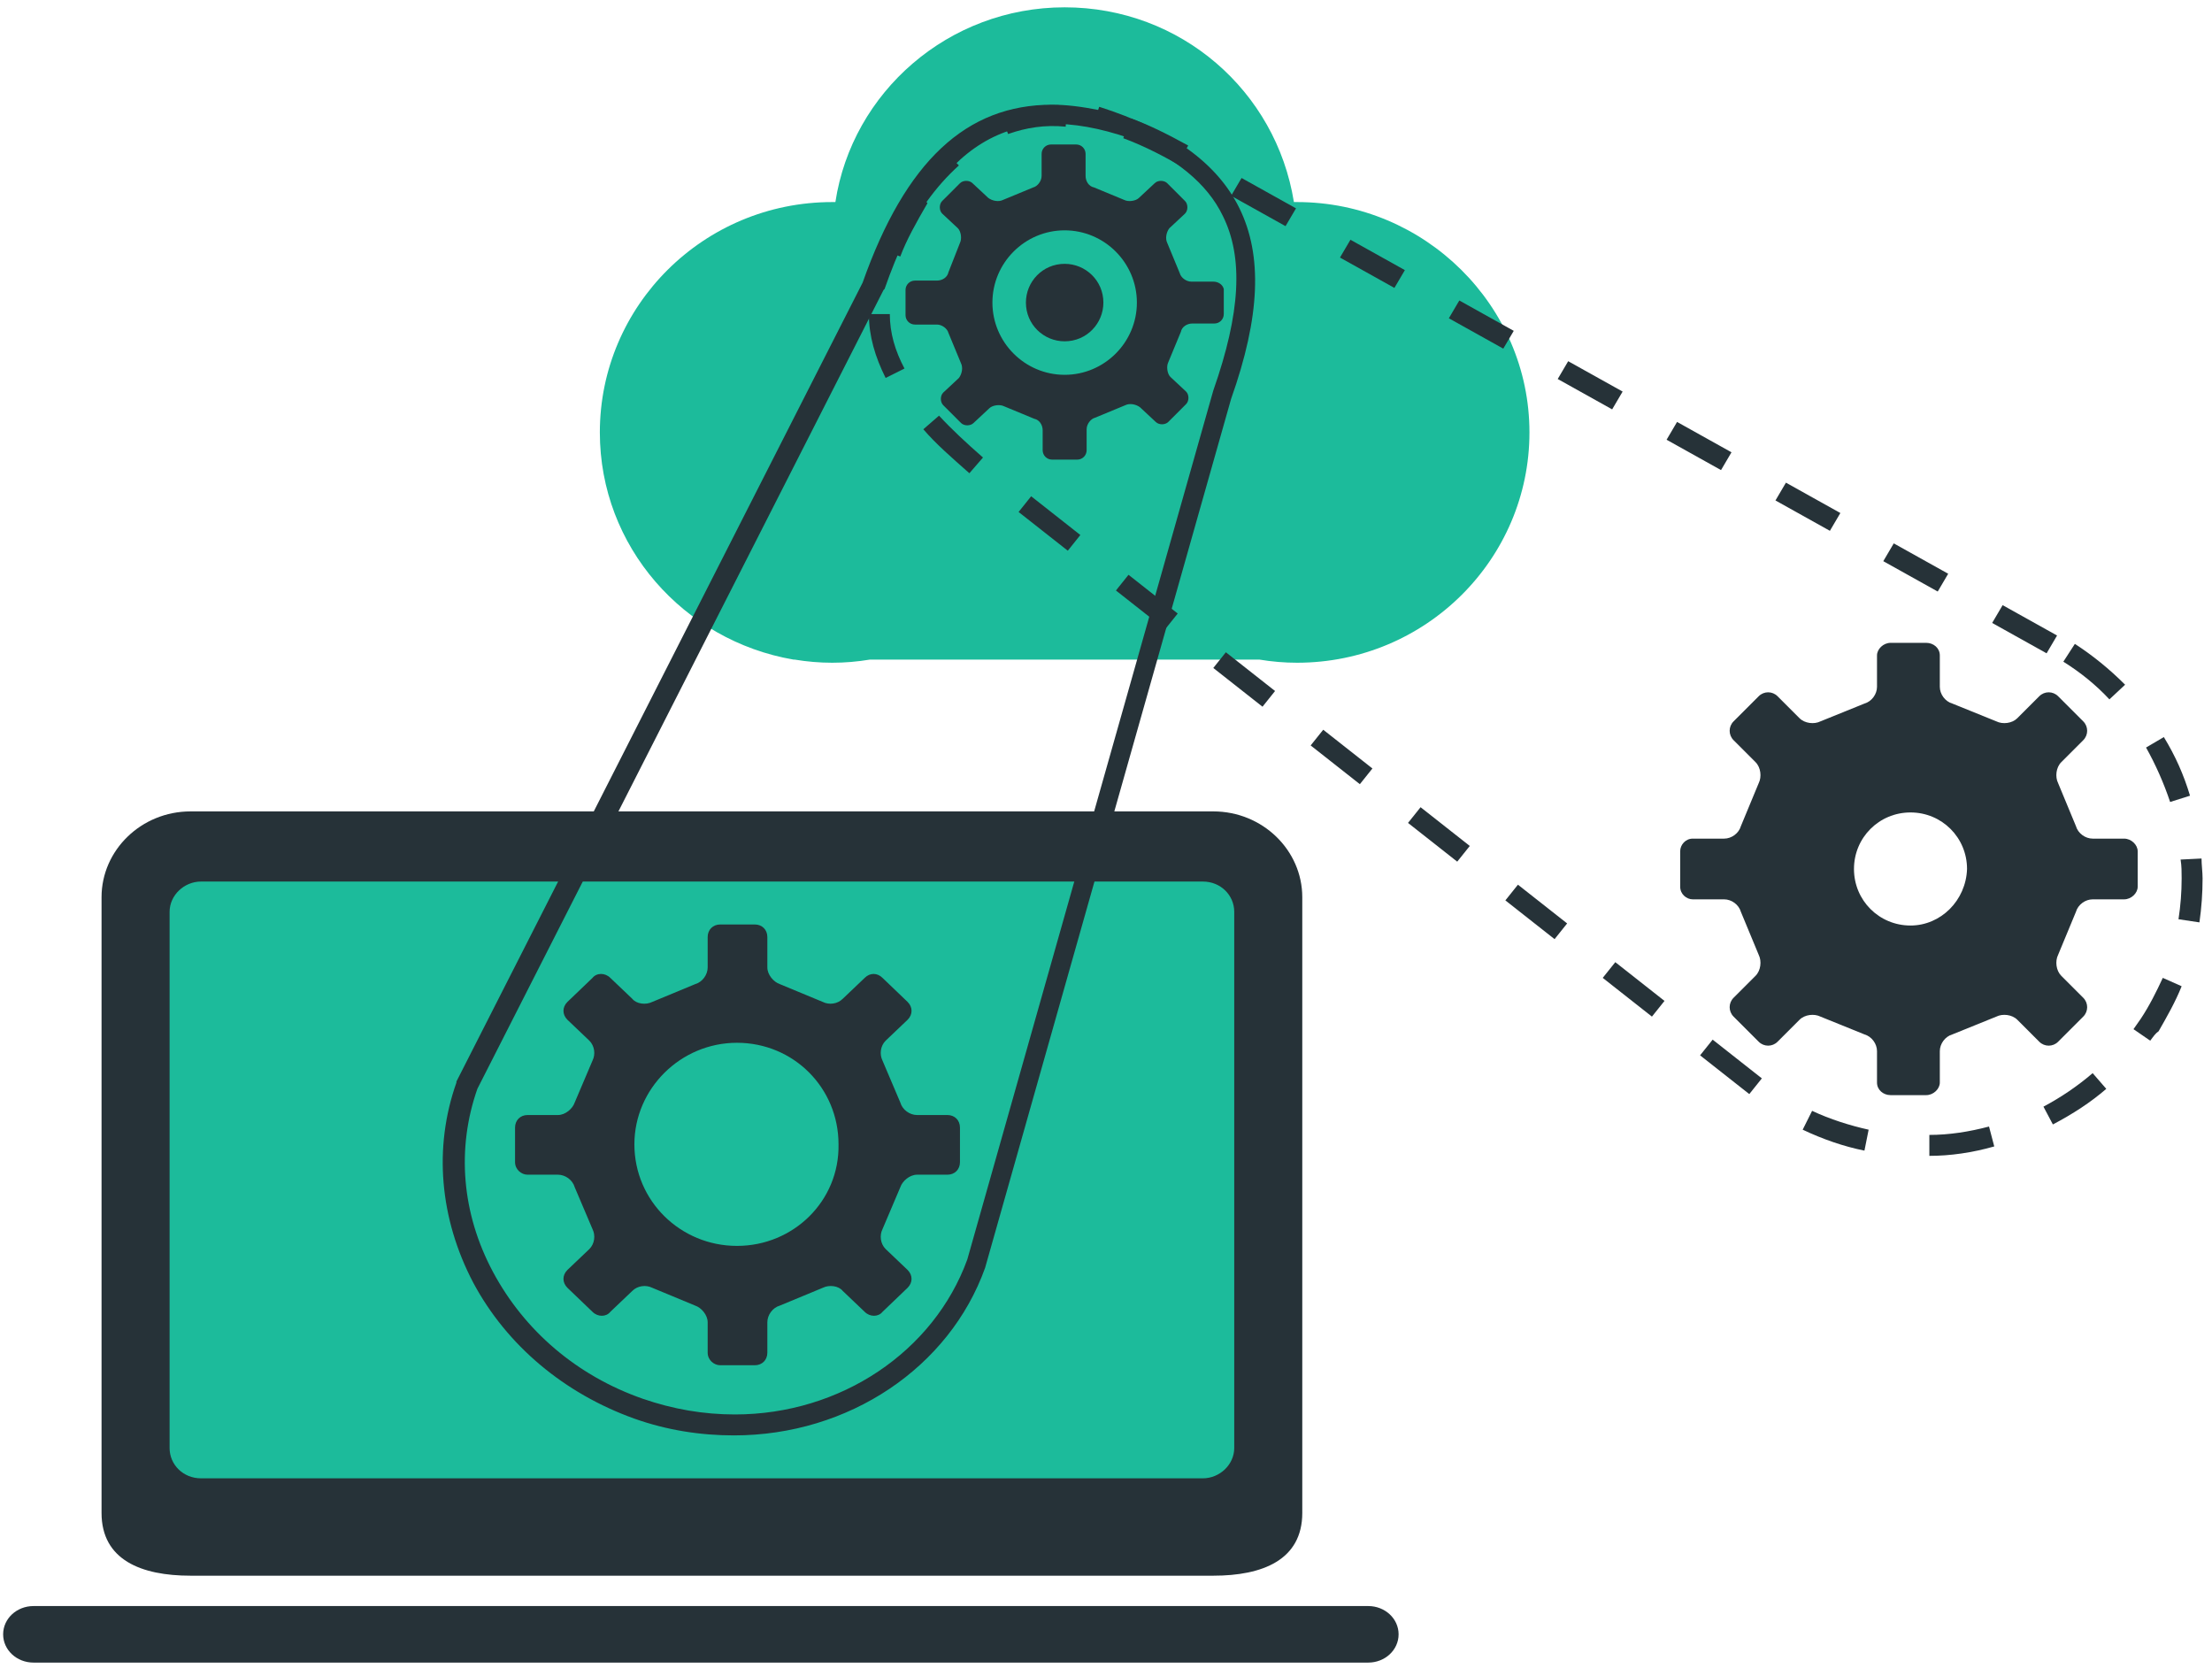 <?xml version="1.0" encoding="utf-8"?>
<!-- Generator: Adobe Illustrator 19.0.0, SVG Export Plug-In . SVG Version: 6.00 Build 0)  -->
<svg version="1.1" id="Capa_1" xmlns="http://www.w3.org/2000/svg" xmlns:xlink="http://www.w3.org/1999/xlink" x="0px" y="0px"
	 viewBox="0 0 211.3 160.1" style="enable-background:new 0 0 211.3 160.1;" xml:space="preserve">
<style type="text/css">
	.st0{fill:#263238;}
	.st1{fill:#1CBB9B;}
</style>
<g id="XMLID_625_">
	<path id="XMLID_626_" class="st0" d="M124.4,144.5c0,4.5-3.8,6-8.5,6H18.2c-4.7,0-8.5-1.5-8.5-6V85.7c0-4.5,3.8-8.2,8.5-8.2h97.7
		c4.7,0,8.5,3.7,8.5,8.2V144.5z"/>
</g>
<g id="XMLID_623_">
	<path id="XMLID_624_" class="st1" d="M117.9,138.3c0,1.6-1.4,2.9-3,2.9H19.2c-1.7,0-3-1.3-3-2.9V87.1c0-1.6,1.4-2.9,3-2.9h95.7
		c1.7,0,3,1.3,3,2.9V138.3z"/>
</g>
<g id="XMLID_621_">
	<path id="XMLID_622_" class="st0" d="M133.6,156.1c0,1.5-1.3,2.7-2.9,2.7H3.2c-1.6,0-2.9-1.2-2.9-2.7l0,0c0-1.5,1.3-2.7,2.9-2.7
		h127.5C132.3,153.4,133.6,154.6,133.6,156.1L133.6,156.1z"/>
</g>
<g id="XMLID_288_">
	<path id="XMLID_289_" class="st1" d="M123.9,19.3c-0.1,0-0.2,0-0.3,0c-1.7-10.6-10.8-18.6-21.9-18.6c-11.1,0-20.3,8.1-21.9,18.6
		c-0.1,0-0.2,0-0.3,0c-12.3,0-22.2,9.9-22.2,22c0,10.9,8,19.9,18.5,21.7v0h0.1c1.2,0.2,2.4,0.3,3.6,0.3c1.2,0,2.4-0.1,3.6-0.3h37.2
		c1.2,0.2,2.4,0.3,3.6,0.3c12.3,0,22.2-9.9,22.2-22C146.1,29.2,136.1,19.3,123.9,19.3z"/>
</g>
<g id="_x3C_engrane1_x3E_">
	<path id="XMLID_285_" class="st0" d="M90.5,112.2c0.7,0,1.2-0.5,1.2-1.2v-3.3c0-0.7-0.5-1.2-1.2-1.2h-2.9c-0.7,0-1.4-0.5-1.6-1.2
		l-1.7-4c-0.3-0.6-0.2-1.4,0.3-1.9l2.1-2c0.5-0.5,0.5-1.2,0-1.7l-2.4-2.3c-0.5-0.5-1.2-0.5-1.7,0l-2.1,2c-0.5,0.5-1.3,0.6-1.9,0.3
		l-4.1-1.7c-0.6-0.2-1.2-0.9-1.2-1.6v-2.9c0-0.7-0.5-1.2-1.2-1.2h-3.3c-0.7,0-1.2,0.5-1.2,1.2v2.9c0,0.7-0.5,1.4-1.2,1.6l-4.1,1.7
		c-0.6,0.3-1.5,0.2-1.9-0.3l-2.1-2c-0.5-0.5-1.3-0.5-1.7,0l-2.4,2.3c-0.5,0.5-0.5,1.2,0,1.7l2.1,2c0.5,0.5,0.6,1.3,0.3,1.9l-1.7,4
		c-0.2,0.6-0.9,1.2-1.6,1.2h-2.9c-0.7,0-1.2,0.5-1.2,1.2v3.3c0,0.7,0.6,1.2,1.2,1.2h2.9c0.7,0,1.4,0.5,1.6,1.2l1.7,4
		c0.3,0.6,0.2,1.4-0.3,1.9l-2.1,2c-0.5,0.5-0.5,1.2,0,1.7l2.4,2.3c0.5,0.5,1.3,0.5,1.7,0l2.1-2c0.5-0.5,1.3-0.6,1.9-0.3l4.1,1.7
		c0.6,0.2,1.2,0.9,1.2,1.6v2.9c0,0.7,0.6,1.2,1.2,1.2h3.3c0.7,0,1.2-0.5,1.2-1.2v-2.9c0-0.7,0.5-1.4,1.2-1.6l4.1-1.7
		c0.6-0.3,1.5-0.2,1.9,0.3l2.1,2c0.5,0.5,1.3,0.5,1.7,0l2.4-2.3c0.5-0.5,0.5-1.2,0-1.7l-2.1-2c-0.5-0.5-0.6-1.3-0.3-1.9l1.7-4
		c0.2-0.6,0.9-1.2,1.6-1.2H90.5z M70.4,119c-5.4,0-9.8-4.3-9.8-9.7c0-5.3,4.4-9.7,9.8-9.7c5.4,0,9.7,4.3,9.7,9.7
		C80.2,114.7,75.8,119,70.4,119z"/>

	<animateTransform attributeName="transform" attributeType="XML" type="rotate" from="0 70.43 109.32" to="360 70.43 109.32" dur="10s" repeatCount="indefinite" />
</g>
<g id="_x3C_engrane2_x3E_">
	<g id="XMLID_277_">
		<path id="XMLID_278_" class="st0" d="M115.9,26.9h-2.1c-0.5,0-1-0.4-1.1-0.8l-1.2-2.9c-0.2-0.4-0.1-1,0.2-1.4l1.5-1.4
			c0.3-0.3,0.3-0.9,0-1.2l-1.7-1.7c-0.3-0.3-0.9-0.3-1.2,0l-1.5,1.4c-0.3,0.3-1,0.4-1.4,0.2l-2.9-1.2c-0.5-0.1-0.8-0.6-0.8-1.1v-2.1
			c0-0.5-0.4-0.9-0.9-0.9h-2.4c-0.5,0-0.9,0.4-0.9,0.9v2.1c0,0.5-0.4,1-0.8,1.1l-2.9,1.2c-0.4,0.2-1,0.1-1.4-0.2l-1.5-1.4
			c-0.3-0.3-0.9-0.3-1.2,0l-1.7,1.7c-0.3,0.3-0.3,0.9,0,1.2l1.5,1.4c0.3,0.3,0.4,1,0.2,1.4L90.6,26c-0.1,0.5-0.6,0.8-1.1,0.8h-2.1
			c-0.5,0-0.9,0.4-0.9,0.9v2.4c0,0.5,0.4,0.9,0.9,0.9h2.1c0.5,0,1,0.4,1.1,0.8l1.2,2.9c0.2,0.4,0.1,1-0.2,1.4l-1.5,1.4
			c-0.3,0.3-0.3,0.9,0,1.2l1.7,1.7c0.3,0.3,0.9,0.3,1.2,0l1.5-1.4c0.3-0.3,1-0.4,1.4-0.2l2.9,1.2c0.5,0.1,0.8,0.6,0.8,1.1V43
			c0,0.5,0.4,0.9,0.9,0.9h2.4c0.5,0,0.9-0.4,0.9-0.9V41c0-0.5,0.4-1,0.8-1.1l2.9-1.2c0.4-0.2,1-0.1,1.4,0.2l1.5,1.4
			c0.3,0.3,0.9,0.3,1.2,0l1.7-1.7c0.3-0.3,0.3-0.9,0-1.2l-1.5-1.4c-0.3-0.3-0.4-1-0.2-1.4l1.2-2.9c0.1-0.5,0.6-0.8,1.1-0.8h2.1
			c0.5,0,0.9-0.4,0.9-0.9v-2.4C116.8,27.2,116.4,26.9,115.9,26.9z M101.7,35.8c-3.8,0-6.9-3.1-6.9-6.9c0-3.8,3.1-6.9,6.9-6.9
			c3.8,0,6.9,3.1,6.9,6.9C108.6,32.7,105.5,35.8,101.7,35.8z"/>
	</g>
	<g id="XMLID_275_">
		<path id="XMLID_276_" class="st0" d="M101.7,25.2c-2.1,0-3.7,1.7-3.7,3.7c0,2.1,1.7,3.7,3.7,3.7c2.1,0,3.7-1.7,3.7-3.7
			C105.4,26.8,103.7,25.2,101.7,25.2z"/>
	</g>
	<animateTransform attributeName="transform" attributeType="XML" type="rotate" from="0 101.68 28.89" to="360 101.68 28.89" dur="8s" repeatCount="indefinite" />
</g>
<g id="_x3C_engrane3_x3E_">
	<path id="XMLID_271_" class="st0" d="M202.9,80.1h-3c-0.7,0-1.4-0.5-1.6-1.2l-1.7-4.1c-0.3-0.6-0.2-1.5,0.3-2l2.1-2.1
		c0.5-0.5,0.5-1.3,0-1.8l-2.4-2.4c-0.5-0.5-1.3-0.5-1.8,0l-2.1,2.1c-0.5,0.5-1.4,0.6-2,0.3l-4.2-1.7c-0.7-0.2-1.2-0.9-1.2-1.6v-3
		c0-0.7-0.6-1.2-1.3-1.2h-3.4c-0.7,0-1.3,0.6-1.3,1.2v3c0,0.7-0.5,1.4-1.2,1.6l-4.2,1.7c-0.6,0.3-1.5,0.2-2-0.3l-2.1-2.1
		c-0.5-0.5-1.3-0.5-1.8,0l-2.4,2.4c-0.5,0.5-0.5,1.3,0,1.8l2.1,2.1c0.5,0.5,0.6,1.4,0.3,2l-1.7,4.1c-0.2,0.7-0.9,1.2-1.6,1.2h-3
		c-0.7,0-1.2,0.6-1.2,1.2v3.4c0,0.7,0.6,1.2,1.2,1.2h3c0.7,0,1.4,0.5,1.6,1.2l1.7,4.1c0.3,0.6,0.2,1.5-0.3,2l-2.1,2.1
		c-0.5,0.5-0.5,1.3,0,1.8l2.4,2.4c0.5,0.5,1.3,0.5,1.8,0l2.1-2.1c0.5-0.5,1.4-0.6,2-0.3l4.2,1.7c0.7,0.2,1.2,0.9,1.2,1.6v3
		c0,0.7,0.6,1.2,1.3,1.2h3.4c0.7,0,1.3-0.6,1.3-1.2v-3c0-0.7,0.5-1.4,1.2-1.6l4.2-1.7c0.6-0.3,1.5-0.2,2,0.3l2.1,2.1
		c0.5,0.5,1.3,0.5,1.8,0l2.4-2.4c0.5-0.5,0.5-1.3,0-1.8l-2.1-2.1c-0.5-0.5-0.6-1.4-0.3-2l1.7-4.1c0.2-0.7,0.9-1.2,1.6-1.2h3
		c0.7,0,1.3-0.6,1.3-1.2v-3.4C204.2,80.7,203.6,80.1,202.9,80.1z M182.5,88.4c-3,0-5.4-2.4-5.4-5.4c0-3,2.4-5.4,5.4-5.4
		c3,0,5.4,2.4,5.4,5.4C187.8,86,185.4,88.4,182.5,88.4z"/>
				<animateTransform attributeName="transform" attributeType="XML" type="rotate" from="0 182.45 83.07" to="360 182.45 83.07" dur="10s" repeatCount="indefinite" />
</g>
<g id="XMLID_260_">
	<path id="XMLID_261_" class="st0" d="M70.1,137.1c-3.2,0-6.4-0.5-9.5-1.6c-6.7-2.4-12.2-7-15.4-13c-3.2-6.1-3.8-12.9-1.6-19.1
		l0-0.1l38.8-76.3c4.1-11.6,9.9-17,18.1-17c1.4,0,2.9,0.2,4.4,0.5l0.1-0.3c6.9,2.2,11.3,5.4,13.4,9.7c2.2,4.5,2,10.3-0.8,18.2
		l-23.5,83C90.7,130.6,81.1,137.1,70.1,137.1z M45.6,104c-2,5.7-1.5,11.9,1.5,17.5c3,5.6,8,9.9,14.3,12.1c2.9,1,5.8,1.5,8.8,1.5
		c10.1,0,19-6,22.2-14.8l23.5-83c2.6-7.4,2.9-12.7,0.9-16.7c-1.5-3.1-4.5-5.5-8.9-7.4c-11.3-3.9-18.5,0.4-23.4,14.4l-0.1,0.1
		L45.6,104z"/>
</g>
<g id="_x3C_cadena_x3E_">
	<path id="XMLID_222_" class="st0" d="M184.3,110.4l0-2c1.9,0,3.8-0.3,5.7-0.8l0.5,1.9C188.4,110.1,186.3,110.4,184.3,110.4z
		 M178.1,109.9c-2-0.4-4-1.1-5.9-2l0.9-1.8c1.7,0.8,3.6,1.4,5.4,1.8L178.1,109.9z M196.1,107.4l-0.9-1.7c1.7-0.9,3.3-2,4.7-3.2
		l1.3,1.5C199.7,105.3,198,106.4,196.1,107.4z M167.1,104.5l-4.7-3.7l1.2-1.5l4.7,3.7L167.1,104.5z M205.4,99.4l-1.6-1.1
		c0.2-0.3,0.5-0.7,0.7-1c0.8-1.2,1.5-2.6,2.1-3.9l1.8,0.8c-0.6,1.5-1.4,2.9-2.2,4.3C205.9,98.7,205.7,99,205.4,99.4z M157.8,97.1
		l-4.7-3.7l1.2-1.5l4.7,3.7L157.8,97.1z M148.5,89.7l-4.7-3.7l1.2-1.5l4.7,3.7L148.5,89.7z M210.1,88.1l-2-0.3
		c0.2-1.3,0.3-2.6,0.3-3.9c0-0.6,0-1.2-0.1-1.8l2-0.1c0,0.6,0.1,1.3,0.1,1.9C210.4,85.3,210.3,86.7,210.1,88.1z M139.2,82.3
		l-4.7-3.7l1.2-1.5l4.7,3.7L139.2,82.3z M207.3,76.6c-0.6-1.8-1.4-3.6-2.3-5.2l1.7-1c1.1,1.8,1.9,3.6,2.5,5.6L207.3,76.6z
		 M129.9,74.9l-4.7-3.7l1.2-1.5l4.7,3.7L129.9,74.9z M120.6,67.5l-4.7-3.7l1.2-1.5l4.7,3.7L120.6,67.5z M201.5,66.8
		c-1.3-1.4-2.8-2.6-4.4-3.6l1.1-1.7c1.7,1.1,3.3,2.4,4.8,3.9L201.5,66.8z M195.5,62.4l-5.2-2.9l1-1.7l5.2,2.9L195.5,62.4z
		 M111.3,60.1l-4.7-3.7l1.2-1.5l4.7,3.7L111.3,60.1z M185.1,56.5l-5.2-2.9l1-1.7l5.2,2.9L185.1,56.5z M102,52.6l-4.7-3.7l1.2-1.5
		l4.7,3.7L102,52.6z M174.8,50.7l-5.2-2.9l1-1.7l5.2,2.9L174.8,50.7z M92.6,45.2c-1.7-1.5-3.2-2.8-4.4-4.2l1.5-1.3
		c1.2,1.3,2.6,2.6,4.2,4L92.6,45.2z M164.4,44.9l-5.2-2.9l1-1.7l5.2,2.9L164.4,44.9z M154,39.1l-5.2-2.9l1-1.7l5.2,2.9L154,39.1z
		 M84.6,36.1c-1-2-1.6-4-1.6-6.1l2,0c0,1.8,0.5,3.5,1.4,5.2L84.6,36.1z M143.6,33.3l-5.2-2.9l1-1.7l5.2,2.9L143.6,33.3z M133.2,27.5
		l-5.2-2.9l1-1.7l5.2,2.9L133.2,27.5z M86,24.5l-1.9-0.7c0.6-1.5,1.3-3,2.3-4.6l-0.2-0.1c1.3-1.8,2.6-3.4,4-4.7l1.4,1.4
		c-1.1,1-2.1,2.1-3.1,3.5l0.1,0.1C87.5,21.3,86.6,22.9,86,24.5z M122.8,21.6l-5.2-2.9l1-1.7l5.2,2.9L122.8,21.6z M112.5,15.7
		c-1.9-1.1-3.6-1.9-5.2-2.5l0.7-1.9c1.7,0.6,3.5,1.5,5.5,2.6L112.5,15.7z M96.3,12.8L95.6,11c2-0.8,4.1-1.1,6.3-0.9l-0.1,2
		C99.8,11.9,98,12.2,96.3,12.8z"/>
</g>
</svg>
